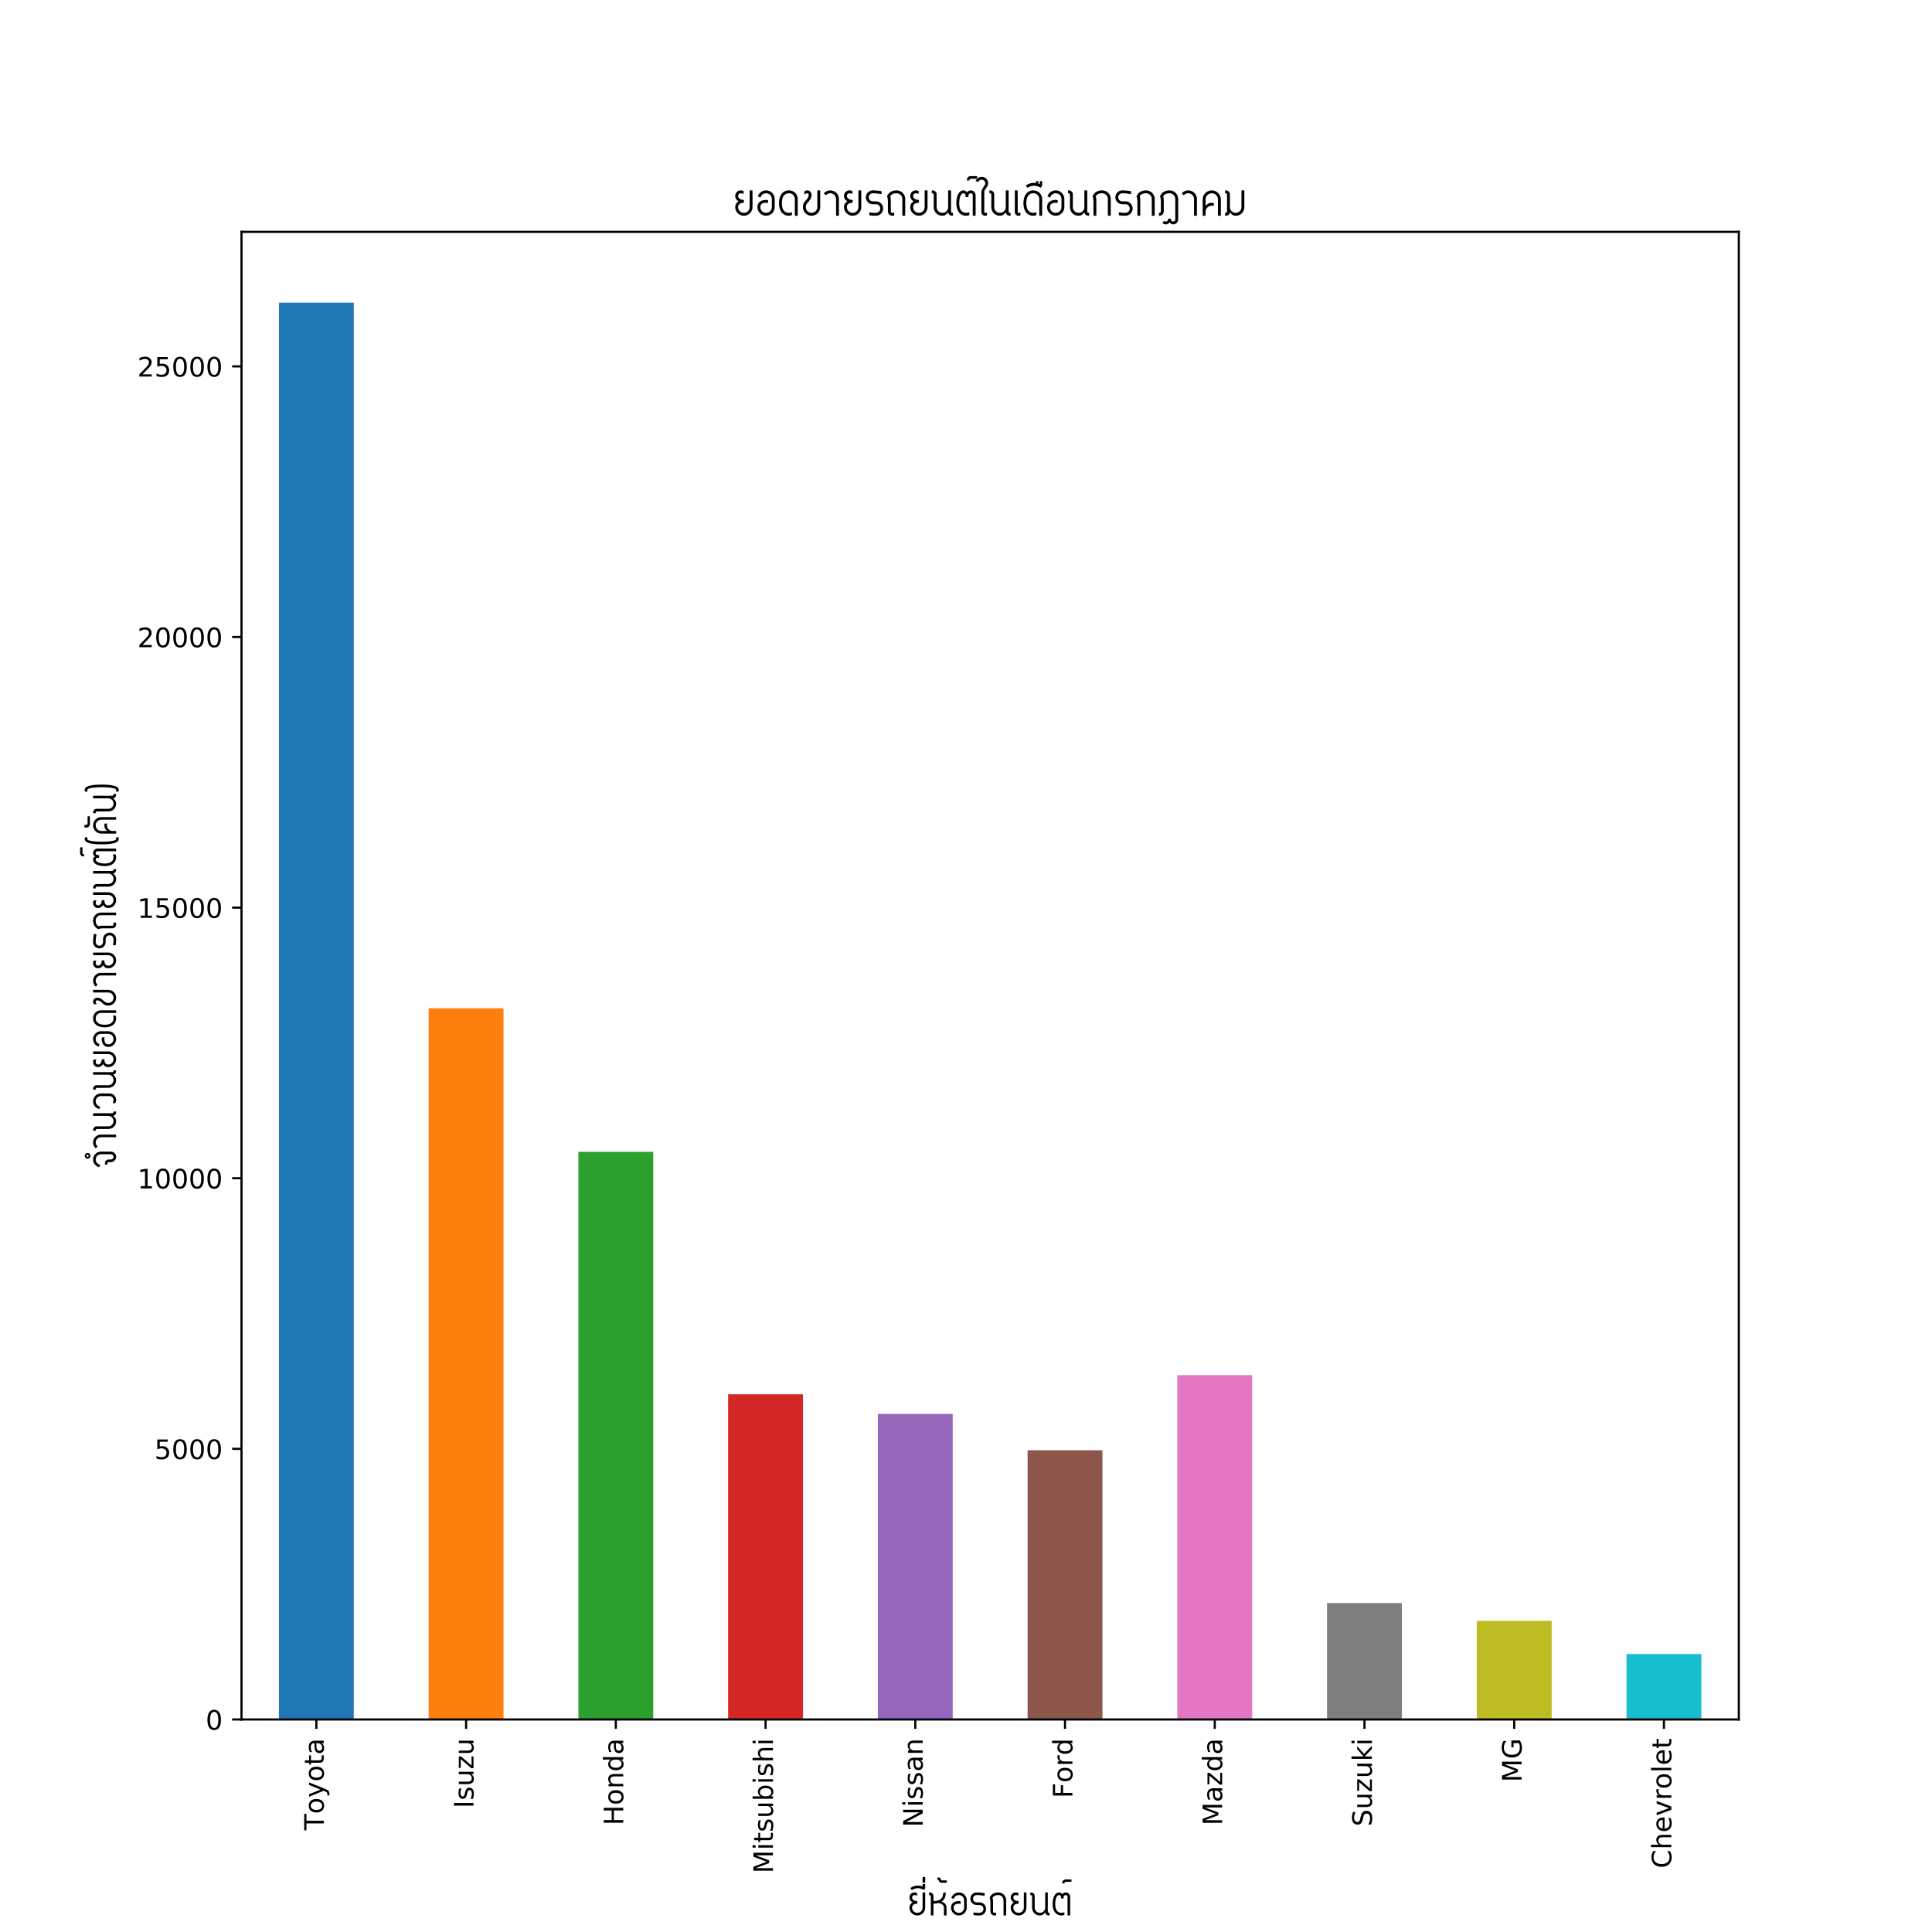 <?xml version="1.0" encoding="utf-8" standalone="no"?>
<!DOCTYPE svg PUBLIC "-//W3C//DTD SVG 1.1//EN"
  "http://www.w3.org/Graphics/SVG/1.1/DTD/svg11.dtd">
<!-- Created with matplotlib (https://matplotlib.org/) -->
<svg height="720pt" version="1.1" viewBox="0 0 720 720" width="720pt" xmlns="http://www.w3.org/2000/svg" xmlns:xlink="http://www.w3.org/1999/xlink">
 <defs>
  <style type="text/css">
*{stroke-linecap:butt;stroke-linejoin:round;}
  </style>
 </defs>
 <g id="figure_1">
  <g id="patch_1">
   <path d="M 0 720 
L 720 720 
L 720 0 
L 0 0 
z
" style="fill:#ffffff;"/>
  </g>
  <g id="axes_1">
   <g id="patch_2">
    <path d="M 90 640.8 
L 648 640.8 
L 648 86.4 
L 90 86.4 
z
" style="fill:#ffffff;"/>
   </g>
   <g id="patch_3">
    <path clip-path="url(#pa8e7d36853)" d="M 103.95 640.8 
L 131.85 640.8 
L 131.85 112.8 
L 103.95 112.8 
z
" style="fill:#1f77b4;"/>
   </g>
   <g id="patch_4">
    <path clip-path="url(#pa8e7d36853)" d="M 159.75 640.8 
L 187.65 640.8 
L 187.65 375.761 
L 159.75 375.761 
z
" style="fill:#ff7f0e;"/>
   </g>
   <g id="patch_5">
    <path clip-path="url(#pa8e7d36853)" d="M 215.55 640.8 
L 243.45 640.8 
L 243.45 429.253 
L 215.55 429.253 
z
" style="fill:#2ca02c;"/>
   </g>
   <g id="patch_6">
    <path clip-path="url(#pa8e7d36853)" d="M 271.35 640.8 
L 299.25 640.8 
L 299.25 519.616 
L 271.35 519.616 
z
" style="fill:#d62728;"/>
   </g>
   <g id="patch_7">
    <path clip-path="url(#pa8e7d36853)" d="M 327.15 640.8 
L 355.05 640.8 
L 355.05 526.918 
L 327.15 526.918 
z
" style="fill:#9467bd;"/>
   </g>
   <g id="patch_8">
    <path clip-path="url(#pa8e7d36853)" d="M 382.95 640.8 
L 410.85 640.8 
L 410.85 540.473 
L 382.95 540.473 
z
" style="fill:#8c564b;"/>
   </g>
   <g id="patch_9">
    <path clip-path="url(#pa8e7d36853)" d="M 438.75 640.8 
L 466.65 640.8 
L 466.65 512.476 
L 438.75 512.476 
z
" style="fill:#e377c2;"/>
   </g>
   <g id="patch_10">
    <path clip-path="url(#pa8e7d36853)" d="M 494.55 640.8 
L 522.45 640.8 
L 522.45 597.414 
L 494.55 597.414 
z
" style="fill:#7f7f7f;"/>
   </g>
   <g id="patch_11">
    <path clip-path="url(#pa8e7d36853)" d="M 550.35 640.8 
L 578.25 640.8 
L 578.25 604.029 
L 550.35 604.029 
z
" style="fill:#bcbd22;"/>
   </g>
   <g id="patch_12">
    <path clip-path="url(#pa8e7d36853)" d="M 606.15 640.8 
L 634.05 640.8 
L 634.05 616.394 
L 606.15 616.394 
z
" style="fill:#17becf;"/>
   </g>
   <g id="matplotlib.axis_1">
    <g id="xtick_1">
     <g id="line2d_1">
      <defs>
       <path d="M 0 0 
L 0 3.5 
" id="mbd83b4f06d" style="stroke:#000000;stroke-width:0.8;"/>
      </defs>
      <g>
       <use style="stroke:#000000;stroke-width:0.8;" x="117.9" xlink:href="#mbd83b4f06d" y="640.8"/>
      </g>
     </g>
     <g id="text_1">
      <!-- Toyota -->
      <defs>
       <path d="M -0.297 72.906 
L 61.375 72.906 
L 61.375 64.594 
L 35.5 64.594 
L 35.5 0 
L 25.594 0 
L 25.594 64.594 
L -0.297 64.594 
z
" id="DejaVuSans-84"/>
       <path d="M 30.609 48.391 
Q 23.391 48.391 19.188 42.75 
Q 14.984 37.109 14.984 27.297 
Q 14.984 17.484 19.156 11.844 
Q 23.344 6.203 30.609 6.203 
Q 37.797 6.203 41.984 11.859 
Q 46.188 17.531 46.188 27.297 
Q 46.188 37.016 41.984 42.703 
Q 37.797 48.391 30.609 48.391 
z
M 30.609 56 
Q 42.328 56 49.016 48.375 
Q 55.719 40.766 55.719 27.297 
Q 55.719 13.875 49.016 6.219 
Q 42.328 -1.422 30.609 -1.422 
Q 18.844 -1.422 12.172 6.219 
Q 5.516 13.875 5.516 27.297 
Q 5.516 40.766 12.172 48.375 
Q 18.844 56 30.609 56 
z
" id="DejaVuSans-111"/>
       <path d="M 32.172 -5.078 
Q 28.375 -14.844 24.75 -17.812 
Q 21.141 -20.797 15.094 -20.797 
L 7.906 -20.797 
L 7.906 -13.281 
L 13.188 -13.281 
Q 16.891 -13.281 18.938 -11.516 
Q 21 -9.766 23.484 -3.219 
L 25.094 0.875 
L 2.984 54.688 
L 12.5 54.688 
L 29.594 11.922 
L 46.688 54.688 
L 56.203 54.688 
z
" id="DejaVuSans-121"/>
       <path d="M 18.312 70.219 
L 18.312 54.688 
L 36.812 54.688 
L 36.812 47.703 
L 18.312 47.703 
L 18.312 18.016 
Q 18.312 11.328 20.141 9.422 
Q 21.969 7.516 27.594 7.516 
L 36.812 7.516 
L 36.812 0 
L 27.594 0 
Q 17.188 0 13.234 3.875 
Q 9.281 7.766 9.281 18.016 
L 9.281 47.703 
L 2.688 47.703 
L 2.688 54.688 
L 9.281 54.688 
L 9.281 70.219 
z
" id="DejaVuSans-116"/>
       <path d="M 34.281 27.484 
Q 23.391 27.484 19.188 25 
Q 14.984 22.516 14.984 16.5 
Q 14.984 11.719 18.141 8.906 
Q 21.297 6.109 26.703 6.109 
Q 34.188 6.109 38.703 11.406 
Q 43.219 16.703 43.219 25.484 
L 43.219 27.484 
z
M 52.203 31.203 
L 52.203 0 
L 43.219 0 
L 43.219 8.297 
Q 40.141 3.328 35.547 0.953 
Q 30.953 -1.422 24.312 -1.422 
Q 15.922 -1.422 10.953 3.297 
Q 6 8.016 6 15.922 
Q 6 25.141 12.172 29.828 
Q 18.359 34.516 30.609 34.516 
L 43.219 34.516 
L 43.219 35.406 
Q 43.219 41.609 39.141 45 
Q 35.062 48.391 27.688 48.391 
Q 23 48.391 18.547 47.266 
Q 14.109 46.141 10.016 43.891 
L 10.016 52.203 
Q 14.938 54.109 19.578 55.047 
Q 24.219 56 28.609 56 
Q 40.484 56 46.344 49.844 
Q 52.203 43.703 52.203 31.203 
z
" id="DejaVuSans-97"/>
      </defs>
      <g transform="translate(120.659 682.086)rotate(-90)scale(0.1 -0.1)">
       <use xlink:href="#DejaVuSans-84"/>
       <use x="60.818" xlink:href="#DejaVuSans-111"/>
       <use x="122" xlink:href="#DejaVuSans-121"/>
       <use x="181.18" xlink:href="#DejaVuSans-111"/>
       <use x="242.361" xlink:href="#DejaVuSans-116"/>
       <use x="281.57" xlink:href="#DejaVuSans-97"/>
      </g>
     </g>
    </g>
    <g id="xtick_2">
     <g id="line2d_2">
      <g>
       <use style="stroke:#000000;stroke-width:0.8;" x="173.7" xlink:href="#mbd83b4f06d" y="640.8"/>
      </g>
     </g>
     <g id="text_2">
      <!-- Isuzu -->
      <defs>
       <path d="M 9.812 72.906 
L 19.672 72.906 
L 19.672 0 
L 9.812 0 
z
" id="DejaVuSans-73"/>
       <path d="M 44.281 53.078 
L 44.281 44.578 
Q 40.484 46.531 36.375 47.5 
Q 32.281 48.484 27.875 48.484 
Q 21.188 48.484 17.844 46.438 
Q 14.5 44.391 14.5 40.281 
Q 14.5 37.156 16.891 35.375 
Q 19.281 33.594 26.516 31.984 
L 29.594 31.297 
Q 39.156 29.25 43.188 25.516 
Q 47.219 21.781 47.219 15.094 
Q 47.219 7.469 41.188 3.016 
Q 35.156 -1.422 24.609 -1.422 
Q 20.219 -1.422 15.453 -0.562 
Q 10.688 0.297 5.422 2 
L 5.422 11.281 
Q 10.406 8.688 15.234 7.391 
Q 20.062 6.109 24.812 6.109 
Q 31.156 6.109 34.562 8.281 
Q 37.984 10.453 37.984 14.406 
Q 37.984 18.062 35.516 20.016 
Q 33.062 21.969 24.703 23.781 
L 21.578 24.516 
Q 13.234 26.266 9.516 29.906 
Q 5.812 33.547 5.812 39.891 
Q 5.812 47.609 11.281 51.797 
Q 16.75 56 26.812 56 
Q 31.781 56 36.172 55.266 
Q 40.578 54.547 44.281 53.078 
z
" id="DejaVuSans-115"/>
       <path d="M 8.5 21.578 
L 8.5 54.688 
L 17.484 54.688 
L 17.484 21.922 
Q 17.484 14.156 20.5 10.266 
Q 23.531 6.391 29.594 6.391 
Q 36.859 6.391 41.078 11.031 
Q 45.312 15.672 45.312 23.688 
L 45.312 54.688 
L 54.297 54.688 
L 54.297 0 
L 45.312 0 
L 45.312 8.406 
Q 42.047 3.422 37.719 1 
Q 33.406 -1.422 27.688 -1.422 
Q 18.266 -1.422 13.375 4.438 
Q 8.5 10.297 8.5 21.578 
z
M 31.109 56 
z
" id="DejaVuSans-117"/>
       <path d="M 5.516 54.688 
L 48.188 54.688 
L 48.188 46.484 
L 14.406 7.172 
L 48.188 7.172 
L 48.188 0 
L 4.297 0 
L 4.297 8.203 
L 38.094 47.516 
L 5.516 47.516 
z
" id="DejaVuSans-122"/>
      </defs>
      <g transform="translate(176.459 673.883)rotate(-90)scale(0.1 -0.1)">
       <use xlink:href="#DejaVuSans-73"/>
       <use x="29.492" xlink:href="#DejaVuSans-115"/>
       <use x="81.592" xlink:href="#DejaVuSans-117"/>
       <use x="144.971" xlink:href="#DejaVuSans-122"/>
       <use x="197.461" xlink:href="#DejaVuSans-117"/>
      </g>
     </g>
    </g>
    <g id="xtick_3">
     <g id="line2d_3">
      <g>
       <use style="stroke:#000000;stroke-width:0.8;" x="229.5" xlink:href="#mbd83b4f06d" y="640.8"/>
      </g>
     </g>
     <g id="text_3">
      <!-- Honda -->
      <defs>
       <path d="M 9.812 72.906 
L 19.672 72.906 
L 19.672 43.016 
L 55.516 43.016 
L 55.516 72.906 
L 65.375 72.906 
L 65.375 0 
L 55.516 0 
L 55.516 34.719 
L 19.672 34.719 
L 19.672 0 
L 9.812 0 
z
" id="DejaVuSans-72"/>
       <path d="M 54.891 33.016 
L 54.891 0 
L 45.906 0 
L 45.906 32.719 
Q 45.906 40.484 42.875 44.328 
Q 39.844 48.188 33.797 48.188 
Q 26.516 48.188 22.312 43.547 
Q 18.109 38.922 18.109 30.906 
L 18.109 0 
L 9.078 0 
L 9.078 54.688 
L 18.109 54.688 
L 18.109 46.188 
Q 21.344 51.125 25.703 53.562 
Q 30.078 56 35.797 56 
Q 45.219 56 50.047 50.172 
Q 54.891 44.344 54.891 33.016 
z
" id="DejaVuSans-110"/>
       <path d="M 45.406 46.391 
L 45.406 75.984 
L 54.391 75.984 
L 54.391 0 
L 45.406 0 
L 45.406 8.203 
Q 42.578 3.328 38.25 0.953 
Q 33.938 -1.422 27.875 -1.422 
Q 17.969 -1.422 11.734 6.484 
Q 5.516 14.406 5.516 27.297 
Q 5.516 40.188 11.734 48.094 
Q 17.969 56 27.875 56 
Q 33.938 56 38.25 53.625 
Q 42.578 51.266 45.406 46.391 
z
M 14.797 27.297 
Q 14.797 17.391 18.875 11.75 
Q 22.953 6.109 30.078 6.109 
Q 37.203 6.109 41.297 11.75 
Q 45.406 17.391 45.406 27.297 
Q 45.406 37.203 41.297 42.844 
Q 37.203 48.484 30.078 48.484 
Q 22.953 48.484 18.875 42.844 
Q 14.797 37.203 14.797 27.297 
z
" id="DejaVuSans-100"/>
      </defs>
      <g transform="translate(232.259 680.253)rotate(-90)scale(0.1 -0.1)">
       <use xlink:href="#DejaVuSans-72"/>
       <use x="75.195" xlink:href="#DejaVuSans-111"/>
       <use x="136.377" xlink:href="#DejaVuSans-110"/>
       <use x="199.756" xlink:href="#DejaVuSans-100"/>
       <use x="263.232" xlink:href="#DejaVuSans-97"/>
      </g>
     </g>
    </g>
    <g id="xtick_4">
     <g id="line2d_4">
      <g>
       <use style="stroke:#000000;stroke-width:0.8;" x="285.3" xlink:href="#mbd83b4f06d" y="640.8"/>
      </g>
     </g>
     <g id="text_4">
      <!-- Mitsubishi -->
      <defs>
       <path d="M 9.812 72.906 
L 24.516 72.906 
L 43.109 23.297 
L 61.812 72.906 
L 76.516 72.906 
L 76.516 0 
L 66.891 0 
L 66.891 64.016 
L 48.094 14.016 
L 38.188 14.016 
L 19.391 64.016 
L 19.391 0 
L 9.812 0 
z
" id="DejaVuSans-77"/>
       <path d="M 9.422 54.688 
L 18.406 54.688 
L 18.406 0 
L 9.422 0 
z
M 9.422 75.984 
L 18.406 75.984 
L 18.406 64.594 
L 9.422 64.594 
z
" id="DejaVuSans-105"/>
       <path d="M 48.688 27.297 
Q 48.688 37.203 44.609 42.844 
Q 40.531 48.484 33.406 48.484 
Q 26.266 48.484 22.188 42.844 
Q 18.109 37.203 18.109 27.297 
Q 18.109 17.391 22.188 11.75 
Q 26.266 6.109 33.406 6.109 
Q 40.531 6.109 44.609 11.75 
Q 48.688 17.391 48.688 27.297 
z
M 18.109 46.391 
Q 20.953 51.266 25.266 53.625 
Q 29.594 56 35.594 56 
Q 45.562 56 51.781 48.094 
Q 58.016 40.188 58.016 27.297 
Q 58.016 14.406 51.781 6.484 
Q 45.562 -1.422 35.594 -1.422 
Q 29.594 -1.422 25.266 0.953 
Q 20.953 3.328 18.109 8.203 
L 18.109 0 
L 9.078 0 
L 9.078 75.984 
L 18.109 75.984 
z
" id="DejaVuSans-98"/>
       <path d="M 54.891 33.016 
L 54.891 0 
L 45.906 0 
L 45.906 32.719 
Q 45.906 40.484 42.875 44.328 
Q 39.844 48.188 33.797 48.188 
Q 26.516 48.188 22.312 43.547 
Q 18.109 38.922 18.109 30.906 
L 18.109 0 
L 9.078 0 
L 9.078 75.984 
L 18.109 75.984 
L 18.109 46.188 
Q 21.344 51.125 25.703 53.562 
Q 30.078 56 35.797 56 
Q 45.219 56 50.047 50.172 
Q 54.891 44.344 54.891 33.016 
z
" id="DejaVuSans-104"/>
      </defs>
      <g transform="translate(288.059 698.125)rotate(-90)scale(0.1 -0.1)">
       <use xlink:href="#DejaVuSans-77"/>
       <use x="86.279" xlink:href="#DejaVuSans-105"/>
       <use x="114.062" xlink:href="#DejaVuSans-116"/>
       <use x="153.271" xlink:href="#DejaVuSans-115"/>
       <use x="205.371" xlink:href="#DejaVuSans-117"/>
       <use x="268.75" xlink:href="#DejaVuSans-98"/>
       <use x="332.227" xlink:href="#DejaVuSans-105"/>
       <use x="360.01" xlink:href="#DejaVuSans-115"/>
       <use x="412.109" xlink:href="#DejaVuSans-104"/>
       <use x="475.488" xlink:href="#DejaVuSans-105"/>
      </g>
     </g>
    </g>
    <g id="xtick_5">
     <g id="line2d_5">
      <g>
       <use style="stroke:#000000;stroke-width:0.8;" x="341.1" xlink:href="#mbd83b4f06d" y="640.8"/>
      </g>
     </g>
     <g id="text_5">
      <!-- Nissan -->
      <defs>
       <path d="M 9.812 72.906 
L 23.094 72.906 
L 55.422 11.922 
L 55.422 72.906 
L 64.984 72.906 
L 64.984 0 
L 51.703 0 
L 19.391 60.984 
L 19.391 0 
L 9.812 0 
z
" id="DejaVuSans-78"/>
      </defs>
      <g transform="translate(343.859 680.944)rotate(-90)scale(0.1 -0.1)">
       <use xlink:href="#DejaVuSans-78"/>
       <use x="74.805" xlink:href="#DejaVuSans-105"/>
       <use x="102.588" xlink:href="#DejaVuSans-115"/>
       <use x="154.688" xlink:href="#DejaVuSans-115"/>
       <use x="206.787" xlink:href="#DejaVuSans-97"/>
       <use x="268.066" xlink:href="#DejaVuSans-110"/>
      </g>
     </g>
    </g>
    <g id="xtick_6">
     <g id="line2d_6">
      <g>
       <use style="stroke:#000000;stroke-width:0.8;" x="396.9" xlink:href="#mbd83b4f06d" y="640.8"/>
      </g>
     </g>
     <g id="text_6">
      <!-- Ford -->
      <defs>
       <path d="M 9.812 72.906 
L 51.703 72.906 
L 51.703 64.594 
L 19.672 64.594 
L 19.672 43.109 
L 48.578 43.109 
L 48.578 34.812 
L 19.672 34.812 
L 19.672 0 
L 9.812 0 
z
" id="DejaVuSans-70"/>
       <path d="M 41.109 46.297 
Q 39.594 47.172 37.812 47.578 
Q 36.031 48 33.891 48 
Q 26.266 48 22.188 43.047 
Q 18.109 38.094 18.109 28.812 
L 18.109 0 
L 9.078 0 
L 9.078 54.688 
L 18.109 54.688 
L 18.109 46.188 
Q 20.953 51.172 25.484 53.578 
Q 30.031 56 36.531 56 
Q 37.453 56 38.578 55.875 
Q 39.703 55.766 41.062 55.516 
z
" id="DejaVuSans-114"/>
      </defs>
      <g transform="translate(399.659 670.123)rotate(-90)scale(0.1 -0.1)">
       <use xlink:href="#DejaVuSans-70"/>
       <use x="57.473" xlink:href="#DejaVuSans-111"/>
       <use x="118.654" xlink:href="#DejaVuSans-114"/>
       <use x="159.752" xlink:href="#DejaVuSans-100"/>
      </g>
     </g>
    </g>
    <g id="xtick_7">
     <g id="line2d_7">
      <g>
       <use style="stroke:#000000;stroke-width:0.8;" x="452.7" xlink:href="#mbd83b4f06d" y="640.8"/>
      </g>
     </g>
     <g id="text_7">
      <!-- Mazda -->
      <g transform="translate(455.459 680.281)rotate(-90)scale(0.1 -0.1)">
       <use xlink:href="#DejaVuSans-77"/>
       <use x="86.279" xlink:href="#DejaVuSans-97"/>
       <use x="147.559" xlink:href="#DejaVuSans-122"/>
       <use x="200.049" xlink:href="#DejaVuSans-100"/>
       <use x="263.525" xlink:href="#DejaVuSans-97"/>
      </g>
     </g>
    </g>
    <g id="xtick_8">
     <g id="line2d_8">
      <g>
       <use style="stroke:#000000;stroke-width:0.8;" x="508.5" xlink:href="#mbd83b4f06d" y="640.8"/>
      </g>
     </g>
     <g id="text_8">
      <!-- Suzuki -->
      <defs>
       <path d="M 53.516 70.516 
L 53.516 60.891 
Q 47.906 63.578 42.922 64.891 
Q 37.938 66.219 33.297 66.219 
Q 25.25 66.219 20.875 63.094 
Q 16.5 59.969 16.5 54.203 
Q 16.5 49.359 19.406 46.891 
Q 22.312 44.438 30.422 42.922 
L 36.375 41.703 
Q 47.406 39.594 52.656 34.297 
Q 57.906 29 57.906 20.125 
Q 57.906 9.516 50.797 4.047 
Q 43.703 -1.422 29.984 -1.422 
Q 24.812 -1.422 18.969 -0.25 
Q 13.141 0.922 6.891 3.219 
L 6.891 13.375 
Q 12.891 10.016 18.656 8.297 
Q 24.422 6.594 29.984 6.594 
Q 38.422 6.594 43.016 9.906 
Q 47.609 13.234 47.609 19.391 
Q 47.609 24.75 44.312 27.781 
Q 41.016 30.812 33.5 32.328 
L 27.484 33.5 
Q 16.453 35.688 11.516 40.375 
Q 6.594 45.062 6.594 53.422 
Q 6.594 63.094 13.406 68.656 
Q 20.219 74.219 32.172 74.219 
Q 37.312 74.219 42.625 73.281 
Q 47.953 72.359 53.516 70.516 
z
" id="DejaVuSans-83"/>
       <path d="M 9.078 75.984 
L 18.109 75.984 
L 18.109 31.109 
L 44.922 54.688 
L 56.391 54.688 
L 27.391 29.109 
L 57.625 0 
L 45.906 0 
L 18.109 26.703 
L 18.109 0 
L 9.078 0 
z
" id="DejaVuSans-107"/>
      </defs>
      <g transform="translate(511.259 680.641)rotate(-90)scale(0.1 -0.1)">
       <use xlink:href="#DejaVuSans-83"/>
       <use x="63.477" xlink:href="#DejaVuSans-117"/>
       <use x="126.855" xlink:href="#DejaVuSans-122"/>
       <use x="179.346" xlink:href="#DejaVuSans-117"/>
       <use x="242.725" xlink:href="#DejaVuSans-107"/>
       <use x="300.635" xlink:href="#DejaVuSans-105"/>
      </g>
     </g>
    </g>
    <g id="xtick_9">
     <g id="line2d_9">
      <g>
       <use style="stroke:#000000;stroke-width:0.8;" x="564.3" xlink:href="#mbd83b4f06d" y="640.8"/>
      </g>
     </g>
     <g id="text_9">
      <!-- MG -->
      <defs>
       <path d="M 59.516 10.406 
L 59.516 29.984 
L 43.406 29.984 
L 43.406 38.094 
L 69.281 38.094 
L 69.281 6.781 
Q 63.578 2.734 56.688 0.656 
Q 49.812 -1.422 42 -1.422 
Q 24.906 -1.422 15.25 8.562 
Q 5.609 18.562 5.609 36.375 
Q 5.609 54.25 15.25 64.234 
Q 24.906 74.219 42 74.219 
Q 49.125 74.219 55.547 72.453 
Q 61.969 70.703 67.391 67.281 
L 67.391 56.781 
Q 61.922 61.422 55.766 63.766 
Q 49.609 66.109 42.828 66.109 
Q 29.438 66.109 22.719 58.641 
Q 16.016 51.172 16.016 36.375 
Q 16.016 21.625 22.719 14.156 
Q 29.438 6.688 42.828 6.688 
Q 48.047 6.688 52.141 7.594 
Q 56.25 8.5 59.516 10.406 
z
" id="DejaVuSans-71"/>
      </defs>
      <g transform="translate(567.059 664.177)rotate(-90)scale(0.1 -0.1)">
       <use xlink:href="#DejaVuSans-77"/>
       <use x="86.279" xlink:href="#DejaVuSans-71"/>
      </g>
     </g>
    </g>
    <g id="xtick_10">
     <g id="line2d_10">
      <g>
       <use style="stroke:#000000;stroke-width:0.8;" x="620.1" xlink:href="#mbd83b4f06d" y="640.8"/>
      </g>
     </g>
     <g id="text_10">
      <!-- Chevrolet -->
      <defs>
       <path d="M 64.406 67.281 
L 64.406 56.891 
Q 59.422 61.531 53.781 63.812 
Q 48.141 66.109 41.797 66.109 
Q 29.297 66.109 22.656 58.469 
Q 16.016 50.828 16.016 36.375 
Q 16.016 21.969 22.656 14.328 
Q 29.297 6.688 41.797 6.688 
Q 48.141 6.688 53.781 8.984 
Q 59.422 11.281 64.406 15.922 
L 64.406 5.609 
Q 59.234 2.094 53.438 0.328 
Q 47.656 -1.422 41.219 -1.422 
Q 24.656 -1.422 15.125 8.703 
Q 5.609 18.844 5.609 36.375 
Q 5.609 53.953 15.125 64.078 
Q 24.656 74.219 41.219 74.219 
Q 47.75 74.219 53.531 72.484 
Q 59.328 70.75 64.406 67.281 
z
" id="DejaVuSans-67"/>
       <path d="M 56.203 29.594 
L 56.203 25.203 
L 14.891 25.203 
Q 15.484 15.922 20.484 11.062 
Q 25.484 6.203 34.422 6.203 
Q 39.594 6.203 44.453 7.469 
Q 49.312 8.734 54.109 11.281 
L 54.109 2.781 
Q 49.266 0.734 44.188 -0.344 
Q 39.109 -1.422 33.891 -1.422 
Q 20.797 -1.422 13.156 6.188 
Q 5.516 13.812 5.516 26.812 
Q 5.516 40.234 12.766 48.109 
Q 20.016 56 32.328 56 
Q 43.359 56 49.781 48.891 
Q 56.203 41.797 56.203 29.594 
z
M 47.219 32.234 
Q 47.125 39.594 43.094 43.984 
Q 39.062 48.391 32.422 48.391 
Q 24.906 48.391 20.391 44.141 
Q 15.875 39.891 15.188 32.172 
z
" id="DejaVuSans-101"/>
       <path d="M 2.984 54.688 
L 12.5 54.688 
L 29.594 8.797 
L 46.688 54.688 
L 56.203 54.688 
L 35.688 0 
L 23.484 0 
z
" id="DejaVuSans-118"/>
       <path d="M 9.422 75.984 
L 18.406 75.984 
L 18.406 0 
L 9.422 0 
z
" id="DejaVuSans-108"/>
      </defs>
      <g transform="translate(622.859 696.27)rotate(-90)scale(0.1 -0.1)">
       <use xlink:href="#DejaVuSans-67"/>
       <use x="69.824" xlink:href="#DejaVuSans-104"/>
       <use x="133.203" xlink:href="#DejaVuSans-101"/>
       <use x="194.727" xlink:href="#DejaVuSans-118"/>
       <use x="253.906" xlink:href="#DejaVuSans-114"/>
       <use x="294.988" xlink:href="#DejaVuSans-111"/>
       <use x="356.17" xlink:href="#DejaVuSans-108"/>
       <use x="383.953" xlink:href="#DejaVuSans-101"/>
       <use x="445.477" xlink:href="#DejaVuSans-116"/>
      </g>
     </g>
    </g>
    <g id="text_11">
     <!-- ยี่ห้อรถยนต์ -->
     <defs>
      <path d="M 28.078 42.484 
L 28.562 42.969 
L 32.469 42.969 
L 32.953 42.484 
L 32.953 14.656 
Q 32.953 11.625 31.812 8.938 
Q 30.672 6.25 28.688 4.266 
Q 26.703 2.297 24.016 1.141 
Q 21.344 0 18.312 0 
Q 15.281 0 12.594 1.141 
Q 9.906 2.297 7.922 4.266 
Q 5.953 6.25 4.797 8.938 
Q 3.656 11.625 3.656 14.656 
Q 3.656 18.062 5.297 20.547 
Q 6.938 23.047 9.516 24.469 
Q 6.688 25.875 5.172 28.234 
Q 3.656 30.609 3.656 33.688 
Q 3.656 35.594 4.391 37.297 
Q 5.125 39.016 6.375 40.25 
Q 7.625 41.5 9.328 42.234 
Q 11.031 42.969 12.938 42.969 
Q 14.406 42.969 15.547 42.703 
Q 16.703 42.438 17.828 41.891 
L 17.828 37.016 
L 17.328 37.016 
Q 16.156 37.594 15.234 37.844 
Q 14.312 38.094 12.938 38.094 
Q 11.078 38.094 9.812 36.812 
Q 8.547 35.547 8.547 33.688 
Q 8.547 32.078 9.25 30.828 
Q 9.969 29.594 11.203 28.703 
Q 12.453 27.828 14.156 27.359 
Q 15.875 26.906 17.875 26.859 
L 18.312 26.469 
L 18.312 21.969 
Q 16.266 21.969 14.484 21.578 
Q 12.703 21.188 11.375 20.328 
Q 10.062 19.484 9.297 18.094 
Q 8.547 16.703 8.547 14.656 
Q 8.547 12.594 9.297 10.812 
Q 10.062 9.031 11.375 7.703 
Q 12.703 6.391 14.484 5.641 
Q 16.266 4.891 18.312 4.891 
Q 20.359 4.891 22.141 5.641 
Q 23.922 6.391 25.234 7.703 
Q 26.562 9.031 27.312 10.812 
Q 28.078 12.594 28.078 14.656 
z
" id="Circular-3618"/>
      <path d="M -9.766 58.109 
L -9.281 58.594 
L -5.375 58.594 
L -4.891 58.109 
L -4.891 50.781 
L -7.078 47.406 
L -7.516 47.406 
Q -8.5 48.188 -9.812 48.828 
Q -11.141 49.469 -12.641 49.922 
Q -14.156 50.391 -15.688 50.625 
Q -17.234 50.875 -18.562 50.875 
Q -19.875 50.875 -21.406 50.625 
Q -22.953 50.391 -24.469 49.922 
Q -25.984 49.469 -27.312 48.828 
Q -28.656 48.188 -29.594 47.406 
L -30.031 47.406 
L -32.234 50.781 
L -32.234 51.266 
Q -30.953 52.344 -29.344 53.188 
Q -27.734 54.047 -25.953 54.609 
Q -24.172 55.172 -22.281 55.469 
Q -20.406 55.766 -18.562 55.766 
Q -16.359 55.766 -14.078 55.344 
Q -11.812 54.938 -9.766 54.109 
z
" id="Circular-3637"/>
      <path d="M -9.281 71.781 
L -5.375 71.781 
L -4.891 71.297 
L -4.891 61.531 
L -5.375 61.031 
L -9.281 61.031 
L -9.766 61.531 
L -9.766 71.297 
z
" id="Circular-3656"/>
      <path d="M 10.5 0.484 
L 10.016 0 
L 6.109 0 
L 5.609 0.484 
L 5.609 35.641 
Q 5.609 36.672 4.906 37.375 
Q 4.203 38.094 3.172 38.094 
L 2.828 38.031 
L 2.344 38.031 
L 2.344 42.781 
Q 2.828 42.969 3.172 42.969 
Q 4.688 42.969 6.031 42.484 
Q 7.375 42 8.344 41.156 
Q 9.328 40.328 9.906 39.156 
Q 10.5 37.984 10.5 36.625 
L 10.5 26.859 
Q 14.703 26.859 18.047 27.641 
Q 21.391 28.422 23.734 30.172 
Q 26.078 31.938 27.312 34.781 
Q 28.562 37.641 28.562 41.75 
L 29.047 42.234 
L 33.453 42.969 
Q 33.453 39.453 32.891 36.766 
Q 32.328 34.078 31.25 32 
Q 30.172 29.938 28.688 28.375 
Q 27.203 26.812 25.297 25.594 
Q 27.047 25.344 28.781 24.484 
Q 30.516 23.641 31.875 22.234 
Q 33.25 20.844 34.078 18.938 
Q 34.906 17.047 34.906 14.656 
L 34.906 0.484 
L 34.422 0 
L 30.516 0 
L 30.031 0.484 
L 30.031 14.656 
Q 30.031 16.312 29.203 17.75 
Q 28.375 19.188 27 20.312 
Q 25.641 21.438 23.906 22.219 
Q 22.172 23 20.406 23.297 
Q 18.172 22.609 15.703 22.281 
Q 13.234 21.969 10.5 21.969 
z
" id="Circular-3627"/>
      <path d="M -4.891 65.438 
L -4.344 64.891 
L -4.344 61.578 
L -4.891 61.031 
L -14.656 61.031 
Q -16.703 61.031 -18.109 62.453 
Q -19.531 63.875 -19.531 65.922 
Q -19.531 66.312 -19.828 66.422 
Q -20.125 66.547 -20.516 66.547 
Q -20.75 66.547 -21.062 66.469 
Q -21.391 66.406 -21.734 66.219 
L -21.969 66.266 
L -21.969 70.312 
Q -21.438 70.562 -20.656 70.672 
Q -19.875 70.797 -19.531 70.797 
Q -17.484 70.797 -16.312 69.375 
Q -15.141 67.969 -15.141 65.922 
Q -15.141 65.438 -14.656 65.438 
z
" id="Circular-3657"/>
      <path d="M 18.062 26.859 
Q 19.047 26.859 19.875 26.703 
Q 20.703 26.562 21.391 26.312 
L 21.391 21.578 
L 20.906 21.578 
Q 20.312 21.828 19.594 21.891 
Q 18.891 21.969 18.062 21.969 
Q 16.016 21.969 14.234 21.578 
Q 12.453 21.188 11.125 20.328 
Q 9.812 19.484 9.047 18.094 
Q 8.297 16.703 8.297 14.656 
Q 8.297 12.594 9.047 10.812 
Q 9.812 9.031 11.125 7.703 
Q 12.453 6.391 14.234 5.641 
Q 16.016 4.891 18.062 4.891 
Q 20.125 4.891 21.906 5.641 
Q 23.688 6.391 25 7.703 
Q 26.312 9.031 27.062 10.812 
Q 27.828 12.594 27.828 14.656 
L 27.828 28.328 
Q 27.828 30.375 27.062 32.156 
Q 26.312 33.938 25 35.25 
Q 23.688 36.578 21.906 37.328 
Q 20.125 38.094 18.062 38.094 
Q 16.406 38.094 14.891 37.578 
Q 13.375 37.062 12.156 36.125 
Q 10.938 35.203 10.062 33.906 
Q 9.188 32.625 8.734 31.109 
L 8.344 30.906 
Q 8.297 30.906 7.656 31.172 
Q 7.031 31.453 6.203 31.781 
Q 5.281 32.172 4.109 32.719 
Q 4.781 34.969 6.125 36.844 
Q 7.469 38.719 9.297 40.078 
Q 11.141 41.453 13.375 42.203 
Q 15.625 42.969 18.062 42.969 
Q 21.094 42.969 23.781 41.812 
Q 26.469 40.672 28.438 38.688 
Q 30.422 36.719 31.562 34.031 
Q 32.719 31.344 32.719 28.328 
L 32.719 14.656 
Q 32.719 11.625 31.562 8.938 
Q 30.422 6.25 28.438 4.266 
Q 26.469 2.297 23.781 1.141 
Q 21.094 0 18.062 0 
Q 15.047 0 12.359 1.141 
Q 9.672 2.297 7.688 4.266 
Q 5.719 6.25 4.562 8.938 
Q 3.422 11.625 3.422 14.656 
Q 3.422 17.672 4.562 19.969 
Q 5.719 22.266 7.688 23.797 
Q 9.672 25.344 12.359 26.094 
Q 15.047 26.859 18.062 26.859 
z
" id="Circular-3629"/>
      <path d="M 14.594 38.094 
Q 13.188 38.094 11.938 37.547 
Q 10.688 37.016 9.766 36.078 
Q 8.844 35.156 8.297 33.906 
Q 7.766 32.672 7.766 31.25 
Q 7.766 29.828 8.297 28.578 
Q 8.844 27.344 9.766 26.406 
Q 10.688 25.484 11.938 24.953 
Q 13.188 24.422 14.594 24.422 
L 19.969 24.422 
Q 22.516 24.422 24.734 23.469 
Q 26.953 22.516 28.609 20.844 
Q 30.281 19.188 31.219 16.969 
Q 32.172 14.75 32.172 12.203 
Q 32.172 9.672 31.219 7.438 
Q 30.281 5.219 28.609 3.562 
Q 26.953 1.906 24.734 0.953 
Q 22.516 0 19.969 0 
Q 18.75 0 17.547 0.016 
Q 16.359 0.047 15.016 0.125 
Q 13.672 0.203 12.125 0.359 
Q 10.594 0.531 8.797 0.828 
L 8.797 5.672 
L 9.188 5.812 
Q 10.641 5.469 12.156 5.266 
Q 13.672 5.078 15.078 5 
Q 16.5 4.938 17.766 4.906 
Q 19.047 4.891 19.969 4.891 
Q 21.484 4.891 22.828 5.469 
Q 24.172 6.062 25.141 7.031 
Q 26.125 8.016 26.703 9.344 
Q 27.297 10.688 27.297 12.203 
Q 27.297 13.719 26.703 15.062 
Q 26.125 16.406 25.141 17.375 
Q 24.172 18.359 22.828 18.938 
Q 21.484 19.531 19.969 19.531 
L 14.594 19.531 
Q 12.156 19.531 10.031 20.453 
Q 7.906 21.391 6.312 22.969 
Q 4.734 24.562 3.797 26.688 
Q 2.875 28.812 2.875 31.25 
Q 2.875 33.641 3.797 35.781 
Q 4.734 37.938 6.312 39.547 
Q 7.906 41.156 10.031 42.062 
Q 12.156 42.969 14.594 42.969 
Q 16.797 42.922 18.703 42.812 
Q 20.609 42.719 22.391 42.547 
Q 24.172 42.391 25.875 42.141 
Q 27.594 41.891 29.438 41.609 
L 29.438 36.812 
L 29.047 36.625 
Q 27.094 36.969 25.328 37.25 
Q 23.578 37.547 21.844 37.719 
Q 20.125 37.891 18.359 37.984 
Q 16.609 38.094 14.594 38.094 
z
" id="Circular-3619"/>
      <path d="M 29.297 0.484 
L 29.297 28.328 
Q 29.297 30.375 28.531 32.156 
Q 27.781 33.938 26.453 35.25 
Q 25.141 36.578 23.359 37.328 
Q 21.578 38.094 19.531 38.094 
Q 15.484 38.094 12.969 36.891 
Q 10.453 35.688 8.797 32.906 
Q 9.125 31.984 9.344 30.906 
Q 9.578 29.828 9.641 28.703 
Q 9.719 27.594 9.734 26.469 
Q 9.766 25.344 9.766 24.422 
L 9.766 7.328 
Q 9.766 6.297 10.469 5.594 
Q 11.188 4.891 12.203 4.891 
Q 13.031 4.891 13.734 4.953 
Q 14.453 5.031 15.047 5.281 
L 15.531 5.281 
L 15.531 0.531 
Q 14.844 0.297 14.016 0.141 
Q 13.188 0 12.203 0 
Q 10.688 0 9.344 0.578 
Q 8.016 1.172 7.031 2.141 
Q 6.062 3.125 5.469 4.469 
Q 4.891 5.812 4.891 7.328 
L 4.891 24.422 
Q 4.891 29.25 3.422 32.906 
Q 5.172 37.547 9.297 40.25 
Q 13.422 42.969 19.531 42.969 
Q 22.562 42.969 25.25 41.812 
Q 27.938 40.672 29.906 38.688 
Q 31.891 36.719 33.031 34.031 
Q 34.188 31.344 34.188 28.328 
L 34.188 0.484 
L 33.688 0 
L 29.781 0 
z
" id="Circular-3606"/>
      <path d="M 34.906 7.328 
Q 34.906 6.297 35.609 5.594 
Q 36.328 4.891 37.359 4.891 
L 37.703 4.938 
L 38.188 4.938 
L 38.188 0.203 
Q 37.703 0 37.359 0 
Q 35.844 0 34.5 0.453 
Q 33.156 0.922 32.172 1.734 
Q 31.203 2.547 30.609 3.656 
Q 30.031 4.781 30.031 6.062 
Q 28.328 3.172 25.828 1.578 
Q 23.344 0 20.266 0 
Q 16.938 0 14.25 1.141 
Q 11.578 2.297 9.641 4.266 
Q 7.719 6.25 6.656 8.938 
Q 5.609 11.625 5.609 14.656 
L 5.609 35.641 
Q 5.609 36.672 4.906 37.375 
Q 4.203 38.094 3.172 38.094 
L 2.828 38.031 
L 2.344 38.031 
L 2.344 42.781 
Q 2.828 42.969 3.172 42.969 
Q 4.688 42.969 6.031 42.484 
Q 7.375 42 8.344 41.156 
Q 9.328 40.328 9.906 39.156 
Q 10.5 37.984 10.5 36.625 
L 10.5 14.656 
Q 10.5 12.594 11.25 10.812 
Q 12.016 9.031 13.328 7.703 
Q 14.656 6.391 16.438 5.641 
Q 18.219 4.891 20.266 4.891 
Q 22.312 4.891 24.094 5.641 
Q 25.875 6.391 27.188 7.703 
Q 28.516 9.031 29.266 10.812 
Q 30.031 12.594 30.031 14.656 
L 30.031 42.484 
L 30.516 42.969 
L 34.422 42.969 
L 34.906 42.484 
z
" id="Circular-3609"/>
      <path d="M 31.156 0.484 
L 31.156 34.422 
Q 31.156 35.984 30.219 37.031 
Q 29.297 38.094 27.734 38.094 
Q 26.172 38.094 25 37.031 
Q 23.828 35.984 23.828 34.422 
L 23.828 32.031 
L 23.531 31.734 
L 19.234 31.734 
L 18.953 32.031 
L 18.953 34.422 
Q 18.953 35.984 18.016 37.031 
Q 17.094 38.094 15.531 38.094 
Q 13.812 38.094 12.438 36.75 
Q 11.078 35.406 10.125 33.125 
Q 9.188 30.859 8.688 27.781 
Q 8.203 24.703 8.203 21.297 
Q 8.203 17.828 8.812 14.844 
Q 9.422 11.859 10.859 9.641 
Q 12.312 7.422 14.625 6.156 
Q 16.938 4.891 20.406 4.891 
Q 21.781 4.891 22.797 5.156 
Q 23.828 5.422 24.812 5.953 
L 25.297 5.953 
L 25.297 1.172 
Q 23.25 0 20.406 0 
Q 15.969 0 12.734 1.656 
Q 9.516 3.328 7.422 6.203 
Q 5.328 9.078 4.328 12.953 
Q 3.328 16.844 3.328 21.297 
Q 3.328 25.734 4.109 29.688 
Q 4.891 33.641 6.422 36.594 
Q 7.953 39.547 10.219 41.25 
Q 12.5 42.969 15.531 42.969 
Q 17.328 42.969 18.75 42.203 
Q 20.172 41.453 21.391 39.547 
Q 22.359 41.109 24.141 42.031 
Q 25.922 42.969 27.734 42.969 
Q 29.5 42.969 31.031 42.312 
Q 32.562 41.656 33.656 40.484 
Q 34.766 39.312 35.391 37.75 
Q 36.031 36.188 36.031 34.422 
L 36.031 0.484 
L 35.547 0 
L 31.641 0 
z
" id="Circular-3605"/>
      <path d="M -13.422 62.75 
Q -14.109 62.75 -14.625 62.234 
Q -15.141 61.719 -15.141 61.031 
Q -15.141 60.75 -15.047 60.547 
L -15.141 60.25 
L -19.234 59.375 
Q -19.531 60.25 -19.531 61.031 
Q -19.531 62.312 -19.047 63.406 
Q -18.562 64.5 -17.719 65.328 
Q -16.891 66.156 -15.797 66.641 
Q -14.703 67.141 -13.422 67.141 
L -2.938 67.141 
L -2.438 66.656 
L -2.438 63.234 
L -2.938 62.75 
z
" id="Circular-3660"/>
     </defs>
     <g transform="translate(338.202 713.844)scale(0.2 -0.2)">
      <use xlink:href="#Circular-3618"/>
      <use x="37.842" xlink:href="#Circular-3637"/>
      <use x="37.842" xlink:href="#Circular-3656"/>
      <use x="37.842" xlink:href="#Circular-3627"/>
      <use x="77.637" xlink:href="#Circular-3657"/>
      <use x="77.637" xlink:href="#Circular-3629"/>
      <use x="114.258" xlink:href="#Circular-3619"/>
      <use x="149.609" xlink:href="#Circular-3606"/>
      <use x="188.672" xlink:href="#Circular-3618"/>
      <use x="226.514" xlink:href="#Circular-3609"/>
      <use x="267.041" xlink:href="#Circular-3605"/>
      <use x="307.959" xlink:href="#Circular-3660"/>
     </g>
    </g>
   </g>
   <g id="matplotlib.axis_2">
    <g id="ytick_1">
     <g id="line2d_11">
      <defs>
       <path d="M 0 0 
L -3.5 0 
" id="m553e0ac14e" style="stroke:#000000;stroke-width:0.8;"/>
      </defs>
      <g>
       <use style="stroke:#000000;stroke-width:0.8;" x="90" xlink:href="#m553e0ac14e" y="640.8"/>
      </g>
     </g>
     <g id="text_12">
      <!-- 0 -->
      <defs>
       <path d="M 31.781 66.406 
Q 24.172 66.406 20.328 58.906 
Q 16.5 51.422 16.5 36.375 
Q 16.5 21.391 20.328 13.891 
Q 24.172 6.391 31.781 6.391 
Q 39.453 6.391 43.281 13.891 
Q 47.125 21.391 47.125 36.375 
Q 47.125 51.422 43.281 58.906 
Q 39.453 66.406 31.781 66.406 
z
M 31.781 74.219 
Q 44.047 74.219 50.516 64.516 
Q 56.984 54.828 56.984 36.375 
Q 56.984 17.969 50.516 8.266 
Q 44.047 -1.422 31.781 -1.422 
Q 19.531 -1.422 13.062 8.266 
Q 6.594 17.969 6.594 36.375 
Q 6.594 54.828 13.062 64.516 
Q 19.531 74.219 31.781 74.219 
z
" id="DejaVuSans-48"/>
      </defs>
      <g transform="translate(76.638 644.599)scale(0.1 -0.1)">
       <use xlink:href="#DejaVuSans-48"/>
      </g>
     </g>
    </g>
    <g id="ytick_2">
     <g id="line2d_12">
      <g>
       <use style="stroke:#000000;stroke-width:0.8;" x="90" xlink:href="#m553e0ac14e" y="539.948"/>
      </g>
     </g>
     <g id="text_13">
      <!-- 5000 -->
      <defs>
       <path d="M 10.797 72.906 
L 49.516 72.906 
L 49.516 64.594 
L 19.828 64.594 
L 19.828 46.734 
Q 21.969 47.469 24.109 47.828 
Q 26.266 48.188 28.422 48.188 
Q 40.625 48.188 47.75 41.5 
Q 54.891 34.812 54.891 23.391 
Q 54.891 11.625 47.562 5.094 
Q 40.234 -1.422 26.906 -1.422 
Q 22.312 -1.422 17.547 -0.641 
Q 12.797 0.141 7.719 1.703 
L 7.719 11.625 
Q 12.109 9.234 16.797 8.062 
Q 21.484 6.891 26.703 6.891 
Q 35.156 6.891 40.078 11.328 
Q 45.016 15.766 45.016 23.391 
Q 45.016 31 40.078 35.438 
Q 35.156 39.891 26.703 39.891 
Q 22.75 39.891 18.812 39.016 
Q 14.891 38.141 10.797 36.281 
z
" id="DejaVuSans-53"/>
      </defs>
      <g transform="translate(57.55 543.747)scale(0.1 -0.1)">
       <use xlink:href="#DejaVuSans-53"/>
       <use x="63.623" xlink:href="#DejaVuSans-48"/>
       <use x="127.246" xlink:href="#DejaVuSans-48"/>
       <use x="190.869" xlink:href="#DejaVuSans-48"/>
      </g>
     </g>
    </g>
    <g id="ytick_3">
     <g id="line2d_13">
      <g>
       <use style="stroke:#000000;stroke-width:0.8;" x="90" xlink:href="#m553e0ac14e" y="439.096"/>
      </g>
     </g>
     <g id="text_14">
      <!-- 10000 -->
      <defs>
       <path d="M 12.406 8.297 
L 28.516 8.297 
L 28.516 63.922 
L 10.984 60.406 
L 10.984 69.391 
L 28.422 72.906 
L 38.281 72.906 
L 38.281 8.297 
L 54.391 8.297 
L 54.391 0 
L 12.406 0 
z
" id="DejaVuSans-49"/>
      </defs>
      <g transform="translate(51.188 442.895)scale(0.1 -0.1)">
       <use xlink:href="#DejaVuSans-49"/>
       <use x="63.623" xlink:href="#DejaVuSans-48"/>
       <use x="127.246" xlink:href="#DejaVuSans-48"/>
       <use x="190.869" xlink:href="#DejaVuSans-48"/>
       <use x="254.492" xlink:href="#DejaVuSans-48"/>
      </g>
     </g>
    </g>
    <g id="ytick_4">
     <g id="line2d_14">
      <g>
       <use style="stroke:#000000;stroke-width:0.8;" x="90" xlink:href="#m553e0ac14e" y="338.244"/>
      </g>
     </g>
     <g id="text_15">
      <!-- 15000 -->
      <g transform="translate(51.188 342.044)scale(0.1 -0.1)">
       <use xlink:href="#DejaVuSans-49"/>
       <use x="63.623" xlink:href="#DejaVuSans-53"/>
       <use x="127.246" xlink:href="#DejaVuSans-48"/>
       <use x="190.869" xlink:href="#DejaVuSans-48"/>
       <use x="254.492" xlink:href="#DejaVuSans-48"/>
      </g>
     </g>
    </g>
    <g id="ytick_5">
     <g id="line2d_15">
      <g>
       <use style="stroke:#000000;stroke-width:0.8;" x="90" xlink:href="#m553e0ac14e" y="237.392"/>
      </g>
     </g>
     <g id="text_16">
      <!-- 20000 -->
      <defs>
       <path d="M 19.188 8.297 
L 53.609 8.297 
L 53.609 0 
L 7.328 0 
L 7.328 8.297 
Q 12.938 14.109 22.625 23.891 
Q 32.328 33.688 34.812 36.531 
Q 39.547 41.844 41.422 45.531 
Q 43.312 49.219 43.312 52.781 
Q 43.312 58.594 39.234 62.25 
Q 35.156 65.922 28.609 65.922 
Q 23.969 65.922 18.812 64.312 
Q 13.672 62.703 7.812 59.422 
L 7.812 69.391 
Q 13.766 71.781 18.938 73 
Q 24.125 74.219 28.422 74.219 
Q 39.75 74.219 46.484 68.547 
Q 53.219 62.891 53.219 53.422 
Q 53.219 48.922 51.531 44.891 
Q 49.859 40.875 45.406 35.406 
Q 44.188 33.984 37.641 27.219 
Q 31.109 20.453 19.188 8.297 
z
" id="DejaVuSans-50"/>
      </defs>
      <g transform="translate(51.188 241.192)scale(0.1 -0.1)">
       <use xlink:href="#DejaVuSans-50"/>
       <use x="63.623" xlink:href="#DejaVuSans-48"/>
       <use x="127.246" xlink:href="#DejaVuSans-48"/>
       <use x="190.869" xlink:href="#DejaVuSans-48"/>
       <use x="254.492" xlink:href="#DejaVuSans-48"/>
      </g>
     </g>
    </g>
    <g id="ytick_6">
     <g id="line2d_16">
      <g>
       <use style="stroke:#000000;stroke-width:0.8;" x="90" xlink:href="#m553e0ac14e" y="136.541"/>
      </g>
     </g>
     <g id="text_17">
      <!-- 25000 -->
      <g transform="translate(51.188 140.34)scale(0.1 -0.1)">
       <use xlink:href="#DejaVuSans-50"/>
       <use x="63.623" xlink:href="#DejaVuSans-53"/>
       <use x="127.246" xlink:href="#DejaVuSans-48"/>
       <use x="190.869" xlink:href="#DejaVuSans-48"/>
       <use x="254.492" xlink:href="#DejaVuSans-48"/>
      </g>
     </g>
    </g>
    <g id="text_18">
     <!-- จำนวนยอดขายรถยนต์(คัน) -->
     <defs>
      <path d="M 9.234 16.109 
Q 8.844 16.109 8.453 16.031 
Q 8.062 15.969 7.719 15.828 
L 7.234 15.828 
L 7.234 20.562 
Q 7.516 20.703 7.953 20.844 
Q 8.406 21 9.234 21 
Q 10.938 21 12.297 20.406 
Q 13.672 19.828 14.625 18.844 
Q 15.578 17.875 16.062 16.531 
Q 16.547 15.188 16.547 13.672 
L 16.547 9.766 
Q 16.547 7.719 17.969 6.297 
Q 19.391 4.891 21.438 4.891 
Q 23.484 4.891 24.891 6.297 
Q 26.312 7.719 26.312 9.766 
L 26.312 28.328 
Q 26.312 30.375 25.562 32.156 
Q 24.812 33.938 23.484 35.25 
Q 22.172 36.578 20.391 37.328 
Q 18.609 38.094 16.547 38.094 
Q 14.703 38.094 13.062 37.453 
Q 11.422 36.812 10.125 35.719 
Q 8.844 34.625 8 33.109 
Q 7.172 31.594 6.891 29.828 
L 6.391 29.734 
L 2.25 31.547 
Q 2.781 33.984 4.094 36.078 
Q 5.422 38.188 7.328 39.719 
Q 9.234 41.266 11.578 42.109 
Q 13.922 42.969 16.547 42.969 
Q 19.578 42.969 22.266 41.812 
Q 24.953 40.672 26.922 38.688 
Q 28.906 36.719 30.047 34.031 
Q 31.203 31.344 31.203 28.328 
L 31.203 9.766 
Q 31.203 7.766 30.422 5.984 
Q 29.641 4.203 28.312 2.875 
Q 27 1.562 25.219 0.781 
Q 23.438 0 21.438 0 
Q 19.438 0 17.656 0.781 
Q 15.875 1.562 14.547 2.875 
Q 13.234 4.203 12.453 5.984 
Q 11.672 7.766 11.672 9.766 
L 11.672 13.672 
Q 11.672 14.703 10.953 15.406 
Q 10.25 16.109 9.234 16.109 
z
" id="Circular-3592"/>
      <path d="M 1.219 38.031 
Q 3.266 40.328 6.094 41.641 
Q 8.938 42.969 12.203 42.969 
Q 15.234 42.969 17.922 41.812 
Q 20.609 40.672 22.578 38.688 
Q 24.562 36.719 25.703 34.031 
Q 26.859 31.344 26.859 28.328 
L 26.859 0.484 
L 26.375 0 
L 22.469 0 
L 21.969 0.484 
L 21.969 28.328 
Q 21.969 30.375 21.203 32.156 
Q 20.453 33.938 19.141 35.25 
Q 17.828 36.578 16.047 37.328 
Q 14.266 38.094 12.203 38.094 
Q 10.016 38.094 8.125 37.203 
Q 6.25 36.328 4.891 34.766 
L 4.391 34.766 
z
M -18.062 53.219 
Q -18.062 54.344 -17.641 55.312 
Q -17.234 56.297 -16.5 57.031 
Q -15.766 57.766 -14.781 58.172 
Q -13.812 58.594 -12.703 58.594 
Q -11.578 58.594 -10.594 58.172 
Q -9.625 57.766 -8.891 57.031 
Q -8.156 56.297 -7.734 55.312 
Q -7.328 54.344 -7.328 53.219 
Q -7.328 52.094 -7.734 51.109 
Q -8.156 50.141 -8.891 49.406 
Q -9.625 48.688 -10.594 48.266 
Q -11.578 47.859 -12.703 47.859 
Q -13.812 47.859 -14.781 48.266 
Q -15.766 48.688 -16.5 49.406 
Q -17.234 50.141 -17.641 51.109 
Q -18.062 52.094 -18.062 53.219 
z
M -14.656 53.219 
Q -14.656 52.391 -14.094 51.828 
Q -13.531 51.266 -12.703 51.266 
Q -11.859 51.266 -11.297 51.828 
Q -10.75 52.391 -10.75 53.219 
Q -10.75 54.047 -11.297 54.609 
Q -11.859 55.172 -12.703 55.172 
Q -13.531 55.172 -14.094 54.609 
Q -14.656 54.047 -14.656 53.219 
z
" id="Circular-3635"/>
      <path d="M 16.609 38.094 
Q 14.75 38.094 13.109 37.453 
Q 11.469 36.812 10.172 35.719 
Q 8.891 34.625 8.062 33.109 
Q 7.234 31.594 6.938 29.828 
L 6.453 29.734 
L 2.297 31.547 
Q 2.828 33.984 4.141 36.078 
Q 5.469 38.188 7.375 39.719 
Q 9.281 41.266 11.625 42.109 
Q 13.969 42.969 16.609 42.969 
Q 19.625 42.969 22.312 41.812 
Q 25 40.672 26.969 38.688 
Q 28.953 36.719 30.094 34.031 
Q 31.25 31.344 31.25 28.328 
L 31.25 12.203 
Q 31.25 9.672 30.297 7.438 
Q 29.344 5.219 27.688 3.562 
Q 26.031 1.906 23.797 0.953 
Q 21.578 0 19.047 0 
Q 15.922 0 13.188 1.516 
L 13.188 6.391 
L 13.672 6.391 
Q 15.094 5.672 16.266 5.281 
Q 17.438 4.891 19.047 4.891 
Q 20.562 4.891 21.906 5.469 
Q 23.25 6.062 24.219 7.031 
Q 25.203 8.016 25.781 9.344 
Q 26.375 10.688 26.375 12.203 
L 26.375 28.328 
Q 26.375 30.375 25.609 32.156 
Q 24.859 33.938 23.531 35.25 
Q 22.219 36.578 20.438 37.328 
Q 18.656 38.094 16.609 38.094 
z
" id="Circular-3623"/>
      <path d="M 30.172 0.484 
L 30.172 28.328 
Q 30.172 30.375 29.406 32.156 
Q 28.656 33.938 27.344 35.25 
Q 26.031 36.578 24.25 37.328 
Q 22.469 38.094 20.406 38.094 
Q 16.938 38.094 14.625 36.75 
Q 12.312 35.406 10.859 33.125 
Q 9.422 30.859 8.812 27.781 
Q 8.203 24.703 8.203 21.297 
Q 8.203 17.828 8.812 14.844 
Q 9.422 11.859 10.859 9.641 
Q 12.312 7.422 14.625 6.156 
Q 16.938 4.891 20.406 4.891 
Q 21.781 4.891 22.797 5.156 
Q 23.828 5.422 24.812 5.953 
L 25.297 5.953 
L 25.297 1.172 
Q 23.25 0 20.406 0 
Q 15.969 0 12.734 1.656 
Q 9.516 3.328 7.422 6.203 
Q 5.328 9.078 4.328 12.953 
Q 3.328 16.844 3.328 21.297 
Q 3.328 25.734 4.328 29.688 
Q 5.328 33.641 7.422 36.594 
Q 9.516 39.547 12.734 41.25 
Q 15.969 42.969 20.406 42.969 
Q 23.438 42.969 26.125 41.812 
Q 28.812 40.672 30.781 38.688 
Q 32.766 36.719 33.906 34.031 
Q 35.062 31.344 35.062 28.328 
L 35.062 0.484 
L 34.578 0 
L 30.672 0 
z
" id="Circular-3604"/>
      <path d="M 28.812 42.969 
L 32.719 42.969 
L 33.203 42.484 
L 33.203 14.656 
Q 33.203 11.625 32.047 8.938 
Q 30.906 6.25 28.922 4.266 
Q 26.953 2.297 24.266 1.141 
Q 21.578 0 18.562 0 
Q 15.531 0 12.844 1.141 
Q 10.156 2.297 8.172 4.266 
Q 6.203 6.25 5.047 8.938 
Q 3.906 11.625 3.906 14.656 
Q 3.906 17.625 4.641 19.656 
Q 5.375 21.688 6.438 23.188 
Q 7.516 24.703 8.781 25.953 
Q 10.062 27.203 11.125 28.547 
Q 12.203 29.891 12.938 31.547 
Q 13.672 33.203 13.672 35.641 
Q 13.672 36.672 12.953 37.375 
Q 12.25 38.094 11.234 38.094 
Q 9.859 38.094 8.859 37.578 
Q 7.859 37.062 6.844 36.375 
L 6.344 36.375 
L 6.344 41.016 
Q 7.328 41.938 8.547 42.453 
Q 9.766 42.969 11.234 42.969 
Q 12.75 42.969 14.094 42.375 
Q 15.438 41.797 16.406 40.812 
Q 17.391 39.844 17.969 38.5 
Q 18.562 37.156 18.562 35.641 
Q 18.562 32.812 17.828 30.781 
Q 17.094 28.766 16.016 27.141 
Q 14.938 25.531 13.672 24.219 
Q 12.406 22.906 11.328 21.484 
Q 10.25 20.062 9.516 18.453 
Q 8.797 16.844 8.797 14.656 
Q 8.797 12.594 9.547 10.812 
Q 10.297 9.031 11.609 7.703 
Q 12.938 6.391 14.719 5.641 
Q 16.5 4.891 18.562 4.891 
Q 20.609 4.891 22.391 5.641 
Q 24.172 6.391 25.484 7.703 
Q 26.812 9.031 27.562 10.812 
Q 28.328 12.594 28.328 14.656 
L 28.328 42.484 
z
" id="Circular-3586"/>
      <path d="M 1.219 38.031 
Q 3.266 40.328 6.094 41.641 
Q 8.938 42.969 12.203 42.969 
Q 15.234 42.969 17.922 41.812 
Q 20.609 40.672 22.578 38.688 
Q 24.562 36.719 25.703 34.031 
Q 26.859 31.344 26.859 28.328 
L 26.859 0.484 
L 26.375 0 
L 22.469 0 
L 21.969 0.484 
L 21.969 28.328 
Q 21.969 30.375 21.203 32.156 
Q 20.453 33.938 19.141 35.25 
Q 17.828 36.578 16.047 37.328 
Q 14.266 38.094 12.203 38.094 
Q 10.016 38.094 8.125 37.203 
Q 6.25 36.328 4.891 34.766 
L 4.391 34.766 
z
" id="Circular-3634"/>
      <path d="M 7.906 26.859 
Q 7.906 20.609 8.297 15.641 
Q 8.688 10.688 9.344 7.203 
Q 10.016 3.719 10.891 1.859 
Q 11.766 0 12.797 0 
Q 13.625 0 14.328 0.062 
Q 15.047 0.141 15.625 0.391 
L 16.109 0.391 
L 16.109 -4.344 
Q 15.438 -4.594 14.594 -4.734 
Q 13.766 -4.891 12.797 -4.891 
Q 10.797 -4.891 9.016 -3.375 
Q 7.234 -1.859 5.906 1.797 
Q 4.594 5.469 3.812 11.562 
Q 3.031 17.672 3.031 26.859 
Q 3.031 32.953 3.375 37.688 
Q 3.719 42.438 4.344 45.953 
Q 4.984 49.469 5.875 51.875 
Q 6.781 54.297 7.859 55.781 
Q 8.938 57.281 10.172 57.938 
Q 11.422 58.594 12.797 58.594 
Q 13.766 58.594 14.594 58.438 
Q 15.438 58.297 16.109 58.062 
L 16.109 53.328 
L 15.625 53.328 
Q 15.047 53.562 14.328 53.641 
Q 13.625 53.719 12.797 53.719 
Q 11.766 53.719 10.891 51.859 
Q 10.016 50 9.344 46.5 
Q 8.688 43.016 8.297 38.031 
Q 7.906 33.062 7.906 26.859 
z
" id="Circular-40"/>
      <path d="M 30.766 0.484 
L 30.766 27.594 
Q 30.766 29.781 29.938 31.688 
Q 29.109 33.594 27.688 35 
Q 26.266 36.422 24.359 37.25 
Q 22.469 38.094 20.266 38.094 
Q 18.062 38.094 16.156 37.25 
Q 14.266 36.422 12.844 35 
Q 11.422 33.594 10.594 31.688 
Q 9.766 29.781 9.766 27.594 
L 9.766 16.609 
Q 11.812 19.391 14.5 20.672 
Q 17.188 21.969 20.266 21.969 
Q 21.234 21.969 22.062 21.828 
Q 22.906 21.688 23.578 21.438 
L 23.578 16.703 
L 23.094 16.703 
Q 22.516 16.938 21.797 17.016 
Q 21.094 17.094 20.266 17.094 
Q 18.062 17.094 16.156 16.266 
Q 14.266 15.438 12.844 14.016 
Q 11.422 12.594 10.594 10.688 
Q 9.766 8.797 9.766 6.594 
L 9.766 0.484 
L 9.281 0 
L 5.375 0 
L 4.891 0.484 
L 4.891 27.594 
Q 4.891 30.766 6.078 33.562 
Q 7.281 36.375 9.375 38.453 
Q 11.469 40.531 14.281 41.75 
Q 17.094 42.969 20.266 42.969 
Q 23.438 42.969 26.234 41.75 
Q 29.047 40.531 31.125 38.453 
Q 33.203 36.375 34.422 33.562 
Q 35.641 30.766 35.641 27.594 
L 35.641 0.484 
L 35.156 0 
L 31.25 0 
z
" id="Circular-3588"/>
      <path d="M -24.422 56.156 
Q -24.422 57.078 -24.266 57.734 
Q -24.125 58.406 -23.875 59.078 
L -19.141 59.078 
L -19.141 58.594 
Q -19.391 58.016 -19.453 57.562 
Q -19.531 57.125 -19.531 56.297 
Q -19.531 55.078 -18.812 54.141 
Q -18.109 53.219 -17.094 53.219 
L -3.953 53.219 
L -3.422 52.688 
L -3.422 49.359 
L -3.953 48.828 
L -17.094 48.828 
Q -18.609 48.828 -19.953 49.219 
Q -21.297 49.609 -22.266 50.484 
Q -23.25 51.375 -23.828 52.766 
Q -24.422 54.156 -24.422 56.156 
z
" id="Circular-3633"/>
      <path d="M 10.25 26.859 
Q 10.25 33.062 9.859 38.031 
Q 9.469 43.016 8.812 46.5 
Q 8.156 50 7.266 51.859 
Q 6.391 53.719 5.375 53.719 
Q 4.547 53.719 3.828 53.641 
Q 3.125 53.562 2.547 53.328 
L 2.047 53.328 
L 2.047 58.062 
Q 2.734 58.297 3.562 58.438 
Q 4.391 58.594 5.375 58.594 
Q 6.688 58.594 7.953 57.938 
Q 9.234 57.281 10.297 55.781 
Q 11.375 54.297 12.281 51.875 
Q 13.188 49.469 13.812 45.953 
Q 14.453 42.438 14.797 37.688 
Q 15.141 32.953 15.141 26.859 
Q 15.141 17.672 14.359 11.562 
Q 13.578 5.469 12.25 1.797 
Q 10.938 -1.859 9.156 -3.375 
Q 7.375 -4.891 5.375 -4.891 
Q 4.391 -4.891 3.562 -4.734 
Q 2.734 -4.594 2.047 -4.344 
L 2.047 0.391 
L 2.547 0.391 
Q 3.125 0.141 3.828 0.062 
Q 4.547 0 5.375 0 
Q 6.391 0 7.266 1.859 
Q 8.156 3.719 8.812 7.203 
Q 9.469 10.688 9.859 15.641 
Q 10.25 20.609 10.25 26.859 
z
" id="Circular-41"/>
     </defs>
     <g transform="translate(43.281 435.422)rotate(-90)scale(0.2 -0.2)">
      <use xlink:href="#Circular-3592"/>
      <use x="36.084" xlink:href="#Circular-3635"/>
      <use x="67.822" xlink:href="#Circular-3609"/>
      <use x="108.35" xlink:href="#Circular-3623"/>
      <use x="144.482" xlink:href="#Circular-3609"/>
      <use x="185.01" xlink:href="#Circular-3618"/>
      <use x="222.852" xlink:href="#Circular-3629"/>
      <use x="259.473" xlink:href="#Circular-3604"/>
      <use x="299.414" xlink:href="#Circular-3586"/>
      <use x="337.5" xlink:href="#Circular-3634"/>
      <use x="369.238" xlink:href="#Circular-3618"/>
      <use x="407.08" xlink:href="#Circular-3619"/>
      <use x="442.432" xlink:href="#Circular-3606"/>
      <use x="481.494" xlink:href="#Circular-3618"/>
      <use x="519.336" xlink:href="#Circular-3609"/>
      <use x="559.863" xlink:href="#Circular-3605"/>
      <use x="600.781" xlink:href="#Circular-3660"/>
      <use x="600.781" xlink:href="#Circular-40"/>
      <use x="618.945" xlink:href="#Circular-3588"/>
      <use x="659.473" xlink:href="#Circular-3633"/>
      <use x="659.473" xlink:href="#Circular-3609"/>
      <use x="700" xlink:href="#Circular-41"/>
     </g>
    </g>
   </g>
   <g id="patch_13">
    <path d="M 90 640.8 
L 90 86.4 
" style="fill:none;stroke:#000000;stroke-linecap:square;stroke-linejoin:miter;stroke-width:0.8;"/>
   </g>
   <g id="patch_14">
    <path d="M 648 640.8 
L 648 86.4 
" style="fill:none;stroke:#000000;stroke-linecap:square;stroke-linejoin:miter;stroke-width:0.8;"/>
   </g>
   <g id="patch_15">
    <path d="M 90 640.8 
L 648 640.8 
" style="fill:none;stroke:#000000;stroke-linecap:square;stroke-linejoin:miter;stroke-width:0.8;"/>
   </g>
   <g id="patch_16">
    <path d="M 90 86.4 
L 648 86.4 
" style="fill:none;stroke:#000000;stroke-linecap:square;stroke-linejoin:miter;stroke-width:0.8;"/>
   </g>
   <g id="text_19">
    <!-- ยอดขายรถยนต์ในเดือนกรกฎาคม -->
    <defs>
     <path d="M -4.891 58.891 
Q -4.297 60.406 -3.266 61.688 
Q -2.25 62.984 -0.906 63.938 
Q 0.438 64.891 2.016 65.406 
Q 3.609 65.922 5.375 65.922 
Q 7.625 65.922 9.625 65.062 
Q 11.625 64.203 13.141 62.688 
Q 14.656 61.188 15.5 59.172 
Q 16.359 57.172 16.359 54.938 
Q 16.359 52.641 15.328 50.703 
Q 14.312 48.781 13.062 47.047 
Q 11.812 45.312 10.781 43.766 
Q 9.766 42.234 9.766 40.766 
L 9.766 6.109 
Q 9.766 5.562 10.109 5.219 
Q 10.453 4.891 10.984 4.891 
Q 11.812 4.891 12.516 4.953 
Q 13.234 5.031 13.812 5.281 
L 14.312 5.281 
L 14.312 0.531 
Q 13.625 0.297 12.797 0.141 
Q 11.969 0 10.984 0 
Q 9.719 0 8.609 0.484 
Q 7.516 0.984 6.688 1.812 
Q 5.859 2.641 5.375 3.734 
Q 4.891 4.828 4.891 6.109 
L 4.891 39.062 
Q 4.891 42.047 5.906 44.234 
Q 6.938 46.438 8.172 48.234 
Q 9.422 50.047 10.438 51.609 
Q 11.469 53.172 11.469 54.938 
Q 11.469 56.203 10.984 57.297 
Q 10.5 58.406 9.672 59.234 
Q 8.844 60.062 7.734 60.547 
Q 6.641 61.031 5.375 61.031 
Q 3.422 61.031 1.969 60.125 
Q 0.531 59.234 -0.141 57.516 
L -0.688 57.328 
z
" id="Circular-3651"/>
     <path d="M 4.891 42.484 
L 5.375 42.969 
L 9.281 42.969 
L 9.766 42.484 
L 9.766 6.109 
Q 9.766 5.562 10.109 5.219 
Q 10.453 4.891 10.984 4.891 
Q 11.812 4.891 12.516 4.953 
Q 13.234 5.031 13.812 5.281 
L 14.312 5.281 
L 14.312 0.531 
Q 13.625 0.297 12.797 0.141 
Q 11.969 0 10.984 0 
Q 9.719 0 8.609 0.484 
Q 7.516 0.984 6.688 1.812 
Q 5.859 2.641 5.375 3.734 
Q 4.891 4.828 4.891 6.109 
z
" id="Circular-3648"/>
     <path d="M -18.562 50.875 
Q -19.875 50.875 -21.406 50.625 
Q -22.953 50.391 -24.469 49.922 
Q -25.984 49.469 -27.312 48.828 
Q -28.656 48.188 -29.594 47.406 
L -30.031 47.406 
L -32.234 50.781 
L -32.234 51.266 
Q -30.953 52.344 -29.344 53.188 
Q -27.734 54.047 -25.953 54.609 
Q -24.172 55.172 -22.281 55.469 
Q -20.406 55.766 -18.562 55.766 
Q -17.719 55.766 -16.844 55.688 
Q -15.969 55.609 -15.141 55.516 
L -15.141 58.109 
L -14.656 58.594 
L -11.719 58.594 
L -11.234 58.109 
L -11.234 54.641 
Q -10.594 54.391 -9.984 54.172 
Q -9.375 53.953 -8.797 53.719 
L -8.797 58.109 
L -8.297 58.594 
L -5.375 58.594 
L -4.891 58.109 
L -4.891 50.781 
L -7.078 47.406 
L -7.516 47.406 
Q -8.5 48.188 -9.812 48.828 
Q -11.141 49.469 -12.641 49.922 
Q -14.156 50.391 -15.688 50.625 
Q -17.234 50.875 -18.562 50.875 
z
" id="Circular-3639"/>
     <path d="M 29.297 28.328 
Q 29.297 30.375 28.531 32.156 
Q 27.781 33.938 26.453 35.25 
Q 25.141 36.578 23.359 37.328 
Q 21.578 38.094 19.531 38.094 
Q 15.484 38.094 12.969 36.891 
Q 10.453 35.688 8.797 32.906 
Q 9.125 31.984 9.344 30.906 
Q 9.578 29.828 9.641 28.703 
Q 9.719 27.594 9.734 26.469 
Q 9.766 25.344 9.766 24.422 
L 9.766 0.484 
L 9.281 0 
L 5.375 0 
L 4.891 0.484 
L 4.891 24.422 
Q 4.891 29.25 3.422 32.906 
Q 5.172 37.547 9.297 40.25 
Q 13.422 42.969 19.531 42.969 
Q 22.562 42.969 25.25 41.812 
Q 27.938 40.672 29.906 38.688 
Q 31.891 36.719 33.031 34.031 
Q 34.188 31.344 34.188 28.328 
L 34.188 0.484 
L 33.688 0 
L 29.781 0 
L 29.297 0.484 
z
" id="Circular-3585"/>
     <path d="M 3.172 4.891 
Q 4.203 4.891 4.906 5.594 
Q 5.609 6.297 5.609 7.328 
L 5.609 24.422 
Q 5.609 29.25 4.156 32.906 
Q 5.906 37.547 10.031 40.25 
Q 14.156 42.969 20.266 42.969 
Q 23.297 42.969 25.969 41.812 
Q 28.656 40.672 30.641 38.688 
Q 32.625 36.719 33.766 34.031 
Q 34.906 31.344 34.906 28.328 
L 34.906 -6.109 
Q 34.906 -7.859 34.25 -9.422 
Q 33.594 -10.984 32.422 -12.156 
Q 31.25 -13.328 29.688 -13.984 
Q 28.125 -14.656 26.375 -14.656 
Q 24.562 -14.656 22.875 -13.625 
Q 21.188 -12.594 20.266 -11.234 
Q 19.344 -12.594 17.656 -13.625 
Q 15.969 -14.656 14.156 -14.656 
Q 12.359 -14.656 10.797 -13.969 
Q 9.234 -13.281 8.062 -12.109 
L 11.281 -8.797 
L 11.672 -8.797 
Q 12.75 -9.766 14.156 -9.766 
Q 15.719 -9.766 16.766 -8.719 
Q 17.828 -7.672 17.828 -6.109 
L 17.828 -5.172 
L 18.109 -4.891 
L 22.406 -4.891 
L 22.703 -5.172 
L 22.703 -6.109 
Q 22.797 -7.766 23.844 -8.766 
Q 24.906 -9.766 26.375 -9.766 
Q 27.938 -9.766 28.984 -8.719 
Q 30.031 -7.672 30.031 -6.109 
L 30.031 28.328 
Q 30.031 30.375 29.266 32.156 
Q 28.516 33.938 27.188 35.25 
Q 25.875 36.578 24.094 37.328 
Q 22.312 38.094 20.266 38.094 
Q 16.219 38.094 13.703 36.891 
Q 11.188 35.688 9.516 32.906 
Q 9.859 31.984 10.078 30.906 
Q 10.297 29.828 10.375 28.703 
Q 10.453 27.594 10.469 26.469 
Q 10.5 25.344 10.5 24.422 
L 10.5 7.328 
Q 10.5 5.812 9.906 4.469 
Q 9.328 3.125 8.344 2.141 
Q 7.375 1.172 6.031 0.578 
Q 4.688 0 3.172 0 
Q 2.828 0 2.344 0.203 
L 2.344 4.938 
L 2.828 4.938 
z
" id="Circular-3598"/>
     <path d="M 30.516 42.969 
L 34.422 42.969 
L 34.906 42.484 
L 34.906 14.656 
Q 34.906 11.625 33.859 8.938 
Q 32.812 6.25 30.875 4.266 
Q 28.953 2.297 26.234 1.141 
Q 23.531 0 20.266 0 
Q 17.188 0 14.578 1.656 
Q 11.969 3.328 10.5 6.109 
Q 10.5 4.641 9.906 3.484 
Q 9.328 2.344 8.344 1.578 
Q 7.375 0.828 6.031 0.406 
Q 4.688 0 3.172 0 
Q 2.828 0 2.344 0.203 
L 2.344 4.938 
L 2.828 4.938 
L 3.172 4.891 
Q 4.203 4.891 4.906 5.594 
Q 5.609 6.297 5.609 7.328 
L 5.609 35.641 
Q 5.609 36.672 4.906 37.375 
Q 4.203 38.094 3.172 38.094 
L 2.828 38.031 
L 2.344 38.031 
L 2.344 42.781 
Q 2.828 42.969 3.172 42.969 
Q 4.688 42.969 6.031 42.484 
Q 7.375 42 8.344 41.156 
Q 9.328 40.328 9.906 39.156 
Q 10.5 37.984 10.5 36.625 
L 10.5 14.656 
Q 10.5 12.594 11.25 10.812 
Q 12.016 9.031 13.328 7.703 
Q 14.656 6.391 16.438 5.641 
Q 18.219 4.891 20.266 4.891 
Q 22.312 4.891 24.094 5.641 
Q 25.875 6.391 27.188 7.703 
Q 28.516 9.031 29.266 10.812 
Q 30.031 12.594 30.031 14.656 
L 30.031 42.484 
z
" id="Circular-3617"/>
    </defs>
    <g transform="translate(273.192 80.4)scale(0.22 -0.22)">
     <use xlink:href="#Circular-3618"/>
     <use x="37.842" xlink:href="#Circular-3629"/>
     <use x="74.463" xlink:href="#Circular-3604"/>
     <use x="114.404" xlink:href="#Circular-3586"/>
     <use x="152.49" xlink:href="#Circular-3634"/>
     <use x="184.229" xlink:href="#Circular-3618"/>
     <use x="222.07" xlink:href="#Circular-3619"/>
     <use x="257.422" xlink:href="#Circular-3606"/>
     <use x="296.484" xlink:href="#Circular-3618"/>
     <use x="334.326" xlink:href="#Circular-3609"/>
     <use x="374.854" xlink:href="#Circular-3605"/>
     <use x="415.771" xlink:href="#Circular-3660"/>
     <use x="415.771" xlink:href="#Circular-3651"/>
     <use x="431.885" xlink:href="#Circular-3609"/>
     <use x="472.412" xlink:href="#Circular-3648"/>
     <use x="488.525" xlink:href="#Circular-3604"/>
     <use x="528.467" xlink:href="#Circular-3639"/>
     <use x="528.467" xlink:href="#Circular-3629"/>
     <use x="565.088" xlink:href="#Circular-3609"/>
     <use x="605.615" xlink:href="#Circular-3585"/>
     <use x="644.678" xlink:href="#Circular-3619"/>
     <use x="680.029" xlink:href="#Circular-3585"/>
     <use x="719.092" xlink:href="#Circular-3598"/>
     <use x="758.887" xlink:href="#Circular-3634"/>
     <use x="790.625" xlink:href="#Circular-3588"/>
     <use x="831.152" xlink:href="#Circular-3617"/>
    </g>
   </g>
  </g>
 </g>
 <defs>
  <clipPath id="pa8e7d36853">
   <rect height="554.4" width="558" x="90" y="86.4"/>
  </clipPath>
 </defs>
</svg>

